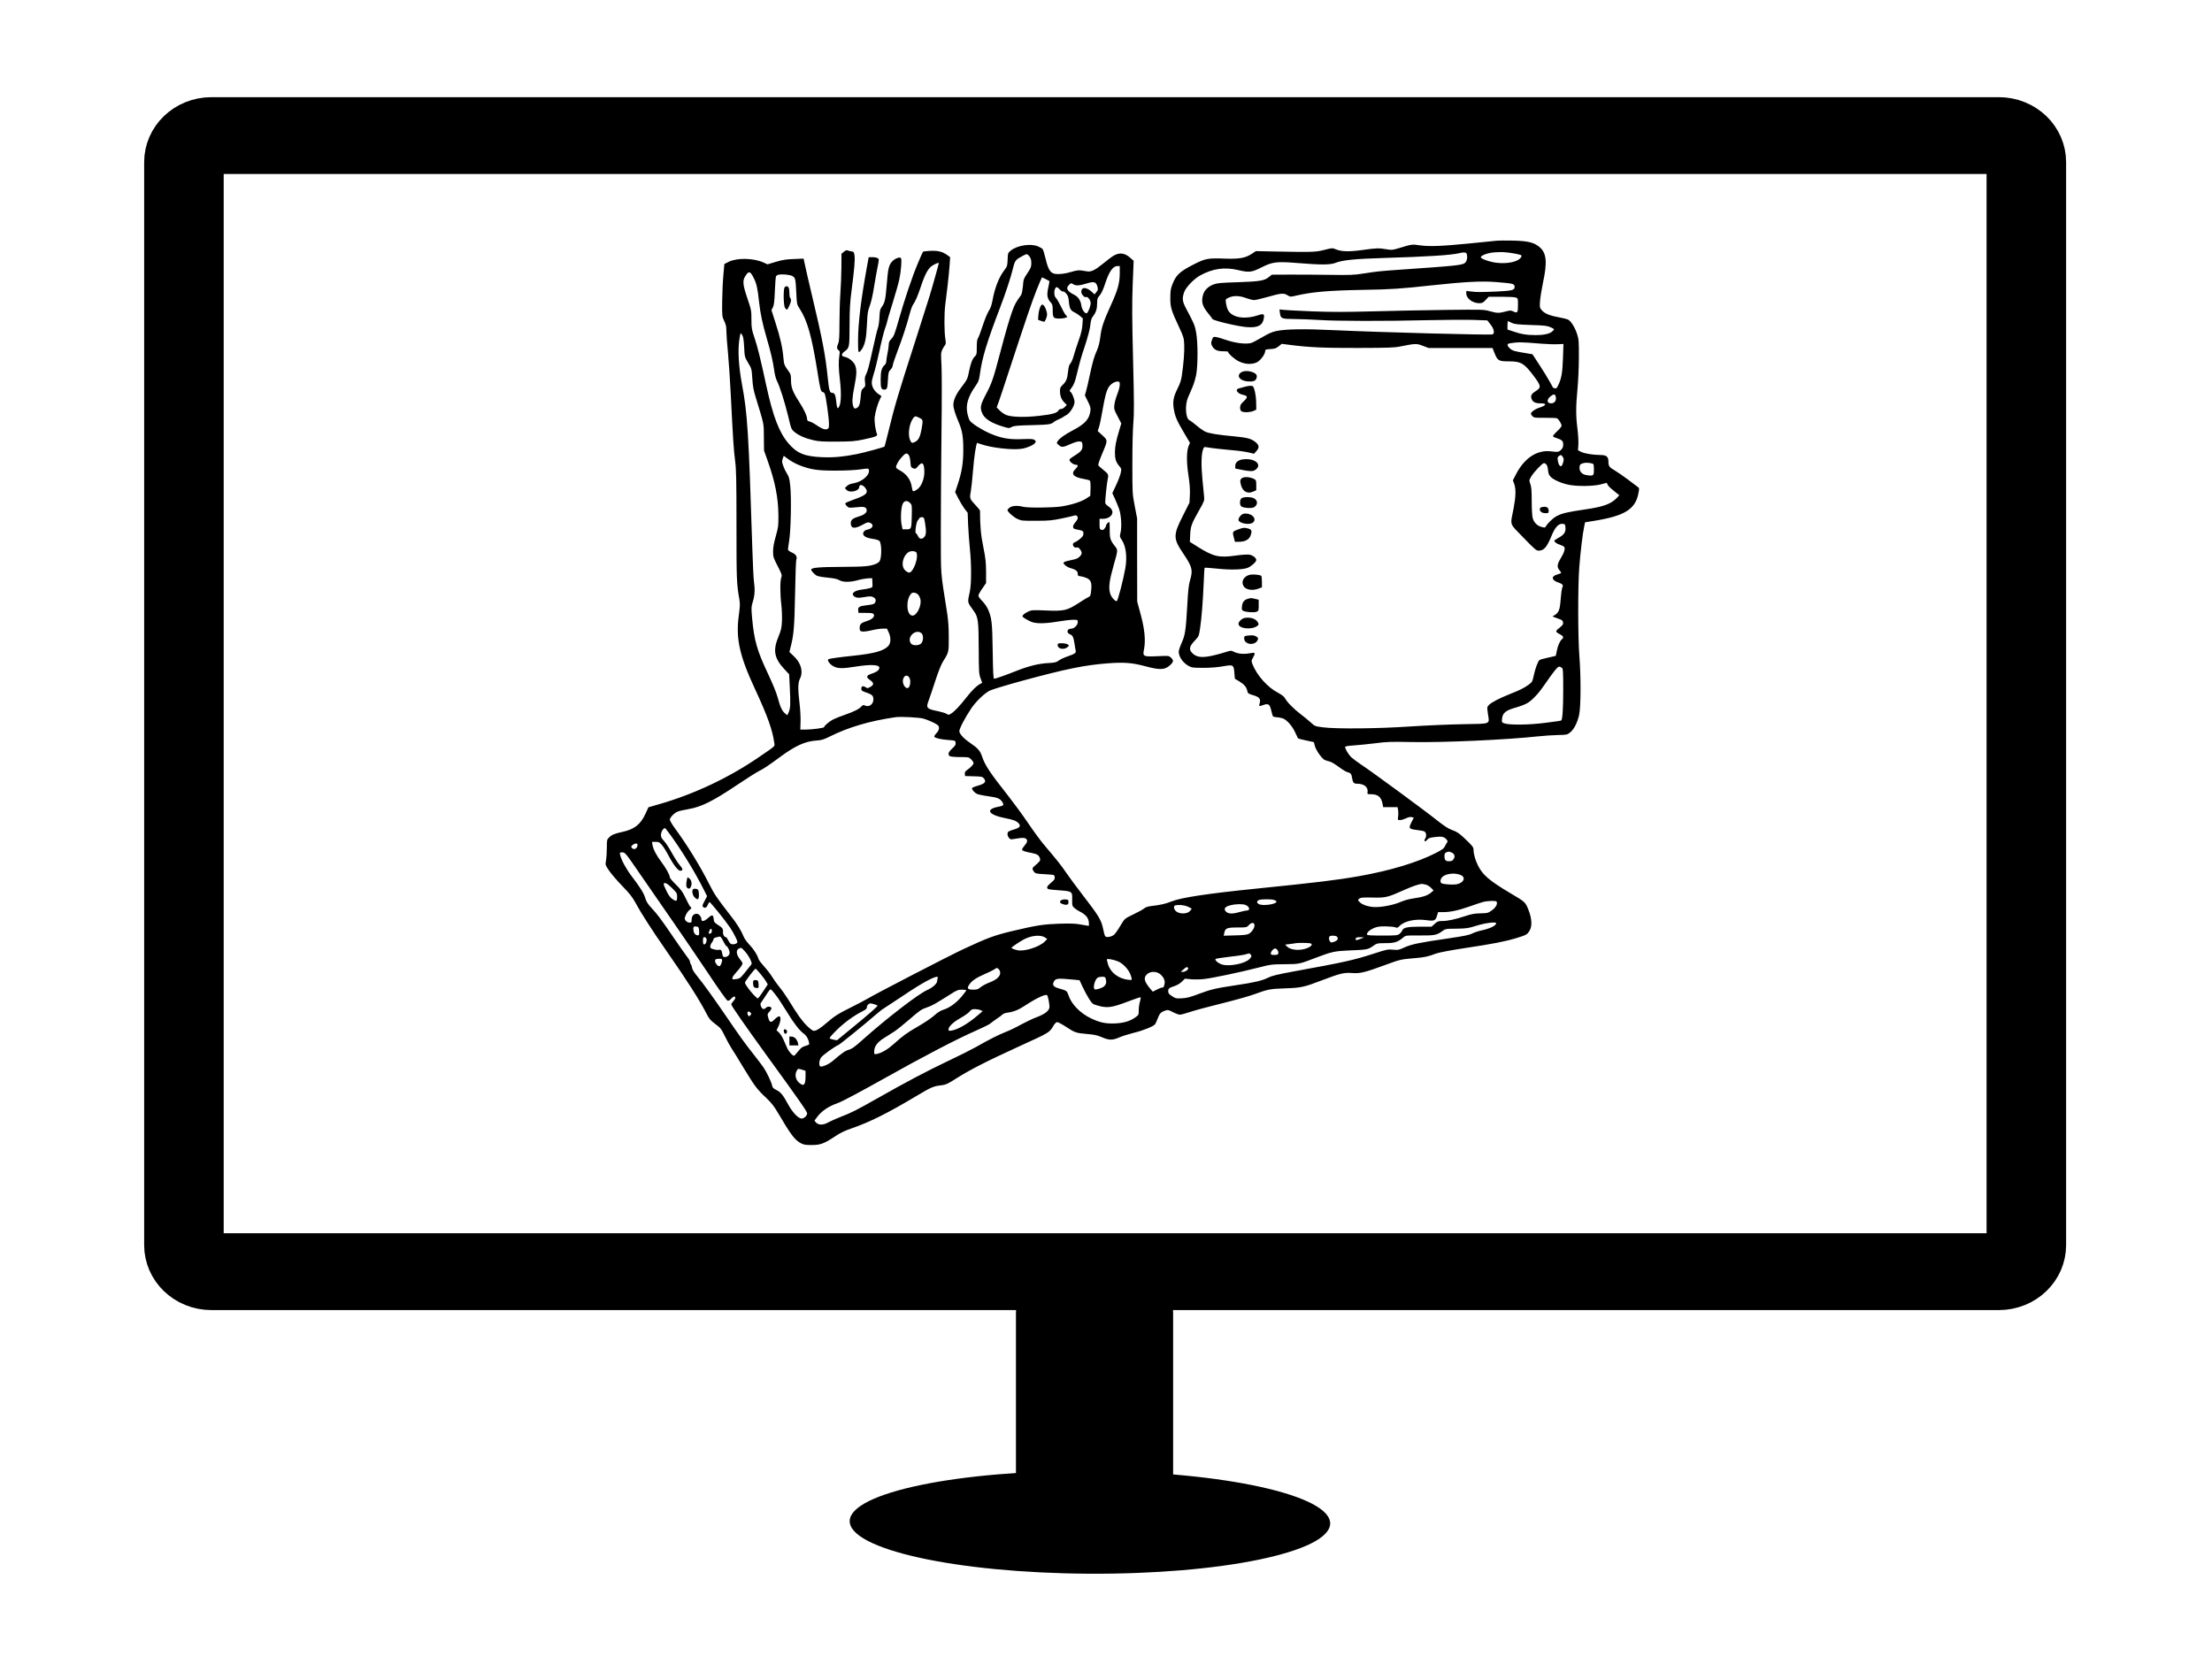 <?xml version="1.0" encoding="UTF-8" standalone="no"?>
<svg
   xmlns:dc="http://purl.org/dc/elements/1.1/"
   xmlns:cc="http://creativecommons.org/ns#"
   xmlns:rdf="http://www.w3.org/1999/02/22-rdf-syntax-ns#"
   xmlns:svg="http://www.w3.org/2000/svg"
   xmlns="http://www.w3.org/2000/svg"
   xmlns:sodipodi="http://sodipodi.sourceforge.net/DTD/sodipodi-0.dtd"
   xmlns:inkscape="http://www.inkscape.org/namespaces/inkscape"
   width="208.672mm"
   height="156.988mm"
   version="1.1"
   viewBox="0 0 739.39 556.256"
   id="svg2"
   inkscape:version="0.91 r13725"
   sodipodi:docname="library.svg">
  <sodipodi:namedview
     pagecolor="#ffffff"
     bordercolor="#666666"
     borderopacity="1"
     objecttolerance="10"
     gridtolerance="10"
     guidetolerance="10"
     inkscape:pageopacity="0"
     inkscape:pageshadow="2"
     inkscape:window-width="1920"
     inkscape:window-height="1113"
     id="namedview70"
     showgrid="false"
     inkscape:zoom="0.31358025"
     inkscape:cx="-383.83046"
     inkscape:cy="258.90915"
     inkscape:window-x="0"
     inkscape:window-y="24"
     inkscape:window-maximized="1"
     inkscape:current-layer="svg2"
     fit-margin-top="0"
     fit-margin-left="0"
     fit-margin-right="0"
     fit-margin-bottom="0"
     showborder="true"
     inkscape:showpageshadow="true"
     borderlayer="false" />
  <defs
     id="defs4">
    <filter
       id="b"
       style="color-interpolation-filters:sRGB">
      <feGaussianBlur
         result="result1"
         stdDeviation="1"
         id="feGaussianBlur7" />
      <feComposite
         in="result1"
         in2="result1"
         operator="in"
         result="result4"
         id="feComposite9" />
      <feBlend
         in="result1"
         in2="result4"
         mode="screen"
         result="result5"
         id="feBlend11" />
      <feGaussianBlur
         in="result5"
         result="result6"
         stdDeviation="8"
         id="feGaussianBlur13" />
      <feComposite
         in="result6"
         in2="result5"
         operator="atop"
         result="result8"
         id="feComposite15" />
      <feComposite
         in="result6"
         in2="result8"
         operator="in"
         result="fbSourceGraphic"
         id="feComposite17" />
      <feGaussianBlur
         in="fbSourceGraphic"
         result="result0"
         stdDeviation="2.5"
         id="feGaussianBlur19" />
      <feSpecularLighting
         lighting-color="#ffffff"
         in="result0"
         result="result1"
         specularConstant="1.5"
         specularExponent="45"
         id="feSpecularLighting21">
        <fePointLight
           x="-6000"
           y="-9000"
           z="21000"
           id="fePointLight23" />
      </feSpecularLighting>
      <feComposite
         in="result1"
         in2="fbSourceGraphic"
         operator="in"
         result="result2"
         id="feComposite25" />
      <feComposite
         in="fbSourceGraphic"
         in2="result2"
         k2="1"
         k3="1"
         operator="arithmetic"
         result="result4"
         id="feComposite27"
         k1="0"
         k4="0" />
      <feComposite
         in2="result4"
         operator="in"
         result="result91"
         id="feComposite29" />
      <feBlend
         in2="result91"
         mode="multiply"
         id="feBlend31" />
    </filter>
    <filter
       id="a"
       style="color-interpolation-filters:sRGB">
      <feGaussianBlur
         result="result1"
         stdDeviation="1"
         id="feGaussianBlur34" />
      <feComposite
         in="result1"
         in2="result1"
         operator="in"
         result="result4"
         id="feComposite36" />
      <feBlend
         in="result1"
         in2="result4"
         mode="screen"
         result="result5"
         id="feBlend38" />
      <feGaussianBlur
         in="result5"
         result="result6"
         stdDeviation="8"
         id="feGaussianBlur40" />
      <feComposite
         in="result6"
         in2="result5"
         operator="atop"
         result="result8"
         id="feComposite42" />
      <feComposite
         in="result6"
         in2="result8"
         operator="in"
         result="fbSourceGraphic"
         id="feComposite44" />
      <feGaussianBlur
         in="fbSourceGraphic"
         result="result0"
         stdDeviation="2.5"
         id="feGaussianBlur46" />
      <feSpecularLighting
         lighting-color="#ffffff"
         in="result0"
         result="result1"
         specularConstant="1.5"
         specularExponent="45"
         id="feSpecularLighting48">
        <fePointLight
           x="-6000"
           y="-9000"
           z="21000"
           id="fePointLight50" />
      </feSpecularLighting>
      <feComposite
         in="result1"
         in2="fbSourceGraphic"
         operator="in"
         result="result2"
         id="feComposite52" />
      <feComposite
         in="fbSourceGraphic"
         in2="result2"
         k2="1"
         k3="1"
         operator="arithmetic"
         result="result4"
         id="feComposite54"
         k1="0"
         k4="0" />
      <feComposite
         in2="result4"
         operator="in"
         result="result91"
         id="feComposite56" />
      <feBlend
         in2="result91"
         mode="multiply"
         id="feBlend58" />
    </filter>
  </defs>
  <g
     transform="translate(-130.307,-382.971)"
     id="g60">
    <path
       d="m 634.38,910.44 a 45.962,28.789 0 0 1 -45,28.78 45.962,28.789 0 0 1 -46.89,-27.57"
       id="path62"
       inkscape:connector-curvature="0"
       style="fill-opacity:0" />
    <g
       transform="translate(-78.792,47.477)"
       id="g64"
       style="fill:#0000cd">
      <ellipse
         transform="matrix(1,0.006,-0.029,1,0,0)"
         cx="597.81"
         cy="840.85"
         rx="80.301"
         ry="17.185"
         id="ellipse66"
         style="fill:#000000;filter:url(#a)" />
      <path
         transform="matrix(1.002,0,0,0.968,-1.468,310.03)"
         d="m 280.68,73.131 c -5.083,0 -9.176,4.093 -9.176,9.176 l 0,374.03 c 0,5.083 4.093,9.176 9.176,9.176 l 596.27,0 c 5.083,0 9.176,-4.093 9.176,-9.176 l 0,-374.03 c 0,-5.083 -4.093,-9.176 -9.176,-9.176 l -596.27,0 z M 567,475.071 c -2.586,0 -4.668,2.083 -4.668,4.67 l 0,56.965 c 0,2.586 2.082,4.668 4.668,4.668 l 16.559,0 c 2.586,0 4.67,-2.082 4.67,-4.668 l 0,-56.965 c 0,-2.586 -2.083,-4.67 -4.67,-4.67 l -16.559,0 z"
         id="path68"
         inkscape:connector-curvature="0"
         style="fill-opacity:0;stroke:#000000;stroke-width:26.534;stroke-linecap:round;stroke-linejoin:round;filter:url(#b)" />
    </g>
  </g>
  <g
     id="g5511"
     transform="matrix(5.509,0,0,5.509,209.803,75.945)" />
  <g
     id="g5513"
     transform="matrix(5.509,0,0,5.509,209.803,75.945)" />
  <g
     id="g5515"
     transform="matrix(5.509,0,0,5.509,209.803,75.945)" />
  <g
     id="g5517"
     transform="matrix(5.509,0,0,5.509,209.803,75.945)" />
  <g
     id="g5519"
     transform="matrix(5.509,0,0,5.509,209.803,75.945)" />
  <g
     id="g5521"
     transform="matrix(5.509,0,0,5.509,209.803,75.945)" />
  <g
     id="g5523"
     transform="matrix(5.509,0,0,5.509,209.803,75.945)" />
  <g
     id="g5525"
     transform="matrix(5.509,0,0,5.509,209.803,75.945)" />
  <g
     id="g5527"
     transform="matrix(5.509,0,0,5.509,209.803,75.945)" />
  <g
     id="g5529"
     transform="matrix(5.509,0,0,5.509,209.803,75.945)" />
  <g
     id="g5531"
     transform="matrix(5.509,0,0,5.509,209.803,75.945)" />
  <g
     id="g5533"
     transform="matrix(5.509,0,0,5.509,209.803,75.945)" />
  <g
     id="g5535"
     transform="matrix(5.509,0,0,5.509,209.803,75.945)" />
  <g
     id="g5537"
     transform="matrix(5.509,0,0,5.509,209.803,75.945)" />
  <g
     id="g5539"
     transform="matrix(5.509,0,0,5.509,209.803,75.945)" />
  <g
     style="fill:#000000;stroke:none"
     transform="matrix(0.027,0,0,-0.027,202.304,382.977)"
     id="g78">
    <path
       inkscape:connector-curvature="0"
       d="m 11040,11204 c -25,-2 -160,-16 -300,-30 -376,-38 -535,-44 -650,-28 -103,15 -100,16 -273,-37 -71,-21 -83,-22 -147,-11 -95,16 -120,15 -293,-9 -167,-23 -259,-21 -329,7 -47,19 -47,19 -145,-6 -108,-28 -153,-29 -608,-20 l -240,5 -48,-32 c -82,-54 -154,-67 -335,-61 -206,8 -243,1 -377,-67 -185,-93 -231,-137 -277,-261 -18,-46 -22,-80 -22,-159 -1,-115 12,-156 110,-365 54,-116 58,-130 62,-212 4,-87 -8,-242 -30,-388 -7,-53 -24,-100 -54,-160 -50,-100 -61,-161 -44,-256 15,-89 39,-143 127,-291 l 72,-122 -16,-38 c -27,-64 -28,-200 -3,-363 16,-105 21,-172 18,-243 l -5,-97 -82,-163 c -122,-241 -121,-281 8,-471 109,-162 119,-201 80,-331 -16,-54 -24,-127 -34,-320 -17,-299 -26,-357 -71,-456 -19,-42 -34,-88 -34,-103 0,-65 53,-140 125,-179 36,-20 55,-22 180,-22 91,0 176,7 244,19 127,22 132,20 140,-83 l 6,-71 54,-32 c 62,-38 90,-71 100,-119 6,-30 12,-35 67,-51 82,-24 101,-46 87,-98 -12,-45 -13,-45 45,-25 31,11 48,12 62,5 18,-10 24,-24 47,-119 8,-31 12,-34 53,-37 25,-2 59,-9 76,-14 50,-17 116,-90 154,-171 19,-41 36,-76 37,-78 2,-2 46,-14 99,-25 l 97,-21 12,-46 c 6,-26 32,-74 59,-110 43,-57 54,-65 99,-77 50,-12 64,-20 171,-97 27,-19 60,-38 75,-42 39,-9 49,-20 56,-66 11,-66 21,-77 66,-77 83,0 135,-42 127,-101 -4,-29 -4,-29 44,-29 85,0 126,-35 142,-122 l 7,-38 89,0 89,0 7,-36 c 3,-19 4,-55 0,-80 -6,-43 -5,-44 24,-44 16,0 49,10 73,21 30,15 53,20 71,15 l 26,-6 -25,-50 c -44,-87 -41,-90 85,-106 30,-3 62,-10 71,-15 23,-12 30,-58 12,-85 -23,-35 -5,-52 21,-20 17,22 33,28 92,35 88,11 116,6 145,-25 19,-21 21,-28 11,-42 -7,-9 -18,-28 -24,-42 -17,-34 -31,-44 -118,-89 -225,-115 -557,-216 -945,-285 -271,-48 -514,-78 -1285,-156 -599,-61 -923,-110 -1043,-159 -74,-29 -135,-43 -250,-56 -38,-4 -66,-14 -85,-29 -15,-13 -75,-46 -134,-74 -101,-49 -108,-54 -141,-109 -77,-127 -88,-141 -122,-158 -20,-9 -48,-15 -63,-13 -25,3 -28,8 -48,101 -24,113 -51,157 -262,431 -68,88 -155,206 -193,261 -65,96 -118,162 -275,347 -39,45 -128,166 -197,268 -69,102 -183,257 -252,345 -223,282 -284,374 -320,483 -22,68 -52,102 -140,162 -79,53 -131,107 -141,145 -6,26 65,165 149,290 57,84 162,185 228,218 31,15 212,70 403,122 537,146 772,194 1059,216 200,15 302,7 462,-36 186,-50 246,-47 313,18 39,37 40,56 6,88 -24,23 -31,24 -122,20 -229,-11 -231,-10 -211,88 21,107 6,253 -43,431 l -42,155 -1,515 0,515 -30,155 c -29,154 -29,156 -29,525 0,219 5,424 12,502 10,108 10,247 -3,775 -13,524 -14,698 -5,938 l 12,295 -42,37 c -50,45 -100,61 -152,49 -41,-10 -70,-28 -181,-118 -103,-84 -149,-106 -198,-99 -22,3 -57,9 -79,12 -27,4 -63,-1 -112,-16 -85,-26 -162,-35 -212,-26 -55,10 -83,55 -113,183 -14,59 -31,114 -37,122 -6,8 -30,23 -54,33 -91,41 -260,16 -342,-51 -34,-28 -35,-30 -38,-110 -3,-76 -5,-85 -38,-128 -69,-90 -120,-218 -149,-376 -12,-63 -25,-101 -47,-133 -16,-25 -50,-106 -74,-180 -24,-74 -50,-145 -59,-157 -11,-15 -15,-47 -15,-113 0,-80 -2,-93 -21,-110 -31,-27 -55,-86 -74,-184 -20,-101 -21,-102 -101,-208 -62,-81 -94,-153 -94,-211 0,-38 24,-116 59,-198 51,-118 64,-190 64,-358 0,-166 -19,-281 -72,-437 l -29,-87 38,-76 c 21,-41 56,-99 77,-128 l 40,-52 6,-155 c 4,-85 14,-218 22,-295 19,-183 19,-429 0,-520 -32,-150 -36,-130 49,-248 52,-72 59,-121 60,-467 1,-283 3,-309 22,-363 l 21,-58 -21,-11 c -48,-25 -102,-78 -169,-163 -87,-111 -152,-180 -194,-206 -30,-19 -34,-19 -56,-4 -13,8 -58,22 -98,31 -150,30 -160,40 -126,131 14,37 52,149 84,248 38,117 71,200 96,240 71,113 71,113 70,300 0,122 -6,208 -21,305 -84,535 -76,426 -77,1020 0,294 4,841 8,1215 5,374 5,748 0,830 -8,137 -7,154 10,190 11,22 26,47 34,56 11,14 12,28 3,84 -13,82 -14,302 -1,410 6,44 19,154 30,245 10,91 22,207 25,258 l 6,92 -40,29 c -56,40 -116,54 -210,49 -44,-3 -83,-7 -86,-11 -3,-3 -33,-70 -66,-149 -71,-170 -166,-453 -238,-708 -46,-161 -57,-190 -86,-220 -27,-28 -34,-44 -34,-75 -1,-22 -7,-69 -15,-105 -8,-36 -14,-79 -15,-96 0,-19 -8,-38 -21,-50 -37,-33 -49,-77 -49,-182 0,-104 7,-122 46,-122 33,0 38,15 44,122 5,89 8,100 33,126 15,15 27,39 27,51 0,13 24,87 54,165 62,162 125,353 156,476 12,47 30,96 40,110 32,47 57,104 99,230 50,150 89,222 139,254 37,24 82,42 82,32 0,-10 -83,-307 -117,-416 -19,-63 -99,-315 -178,-560 -212,-657 -252,-793 -330,-1113 -24,-98 -45,-180 -47,-182 -9,-9 -254,-76 -345,-94 -169,-33 -288,-44 -427,-38 -218,9 -313,48 -419,173 -114,134 -190,332 -273,714 -78,359 -106,471 -145,589 -36,107 -39,123 -39,229 0,111 -2,119 -50,262 -56,165 -61,216 -29,270 45,74 63,71 108,-19 35,-70 47,-121 66,-298 16,-145 42,-267 96,-452 48,-164 77,-289 90,-386 7,-55 21,-109 35,-137 36,-71 97,-264 140,-441 37,-157 38,-159 79,-193 54,-43 130,-77 230,-100 66,-16 118,-19 290,-18 185,1 224,4 330,26 153,33 179,43 170,66 -20,51 -35,160 -29,211 8,66 39,171 65,223 l 19,37 -40,28 c -49,35 -80,89 -80,139 0,20 11,69 24,108 14,39 45,166 70,281 24,116 56,242 70,281 14,39 26,78 26,85 0,8 30,109 66,224 36,116 74,248 84,295 22,100 34,250 22,267 -13,21 -77,-3 -111,-42 -41,-47 -50,-86 -66,-288 -15,-184 -24,-223 -62,-274 -20,-28 -24,-47 -28,-125 -2,-53 -10,-113 -20,-138 -9,-25 -36,-136 -60,-247 -49,-223 -65,-285 -89,-331 -12,-23 -15,-46 -10,-86 6,-51 5,-56 -20,-78 -24,-21 -28,-32 -34,-115 -8,-95 -22,-125 -62,-136 -14,-4 -22,3 -29,26 -17,47 -13,111 14,247 29,147 31,205 9,261 -19,47 -79,95 -130,105 -45,8 -44,34 1,68 59,45 59,48 60,321 1,209 5,283 27,450 33,253 42,363 34,419 -6,40 -10,44 -39,48 -18,3 -39,8 -48,12 -11,5 -27,-2 -45,-18 l -29,-24 -1,-174 c -1,-95 -7,-240 -13,-323 -6,-82 -11,-246 -11,-363 0,-166 -3,-220 -15,-249 -20,-47 -19,-69 4,-85 16,-11 17,-20 10,-63 -12,-78 -10,-164 7,-308 17,-141 15,-274 -6,-319 -24,-51 -30,-38 -44,86 -7,55 -20,76 -47,76 -29,0 -38,30 -54,185 -27,274 -67,484 -189,995 -41,173 -83,353 -92,399 l -18,83 -120,-5 c -96,-3 -143,-11 -224,-35 l -103,-31 -52,24 c -125,55 -325,58 -427,8 l -55,-28 -12,-135 c -7,-74 -14,-220 -15,-325 -2,-187 -1,-191 25,-245 21,-43 27,-70 27,-125 0,-38 9,-160 20,-271 10,-110 26,-340 34,-510 28,-558 37,-697 54,-824 14,-106 17,-227 17,-805 0,-677 2,-718 36,-913 9,-52 8,-86 -6,-190 -41,-290 5,-502 200,-921 157,-339 216,-506 238,-666 7,-45 23,-30 -193,-178 -376,-257 -803,-458 -1240,-583 l -125,-36 -34,-75 C 438,3976 364,3917 215,3884 114,3862 81,3848 47,3814 21,3788 20,3783 20,3685 20,3629 15,3559 10,3529 0,3476 0,3476 46,3406 c 26,-38 99,-124 163,-190 93,-96 127,-139 165,-209 66,-124 201,-334 384,-597 263,-378 409,-607 503,-790 27,-52 47,-75 103,-116 64,-48 73,-59 120,-155 28,-57 65,-124 82,-149 17,-25 84,-133 148,-240 136,-224 166,-265 279,-370 64,-61 96,-101 146,-186 161,-274 208,-336 286,-377 32,-17 57,-21 130,-21 108,0 155,17 290,107 64,43 122,71 204,99 225,77 451,190 815,408 179,106 200,115 305,127 45,5 74,18 160,73 182,116 383,219 781,401 408,187 385,173 445,271 11,18 28,34 38,36 10,2 60,-24 110,-57 113,-74 125,-78 262,-90 88,-7 126,-15 184,-40 91,-39 133,-39 218,-1 38,16 118,41 178,56 110,26 240,78 262,105 6,8 21,39 32,70 24,64 40,81 92,99 34,12 41,11 97,-18 34,-18 73,-32 87,-32 14,0 73,16 129,35 57,19 233,66 390,105 158,39 337,89 399,112 172,63 199,68 382,74 200,7 234,14 459,100 228,87 272,97 371,90 98,-8 160,7 407,98 194,71 194,71 370,86 125,11 156,17 270,59 33,12 187,41 360,67 339,51 493,81 633,124 120,37 128,42 157,87 36,58 31,153 -12,261 -39,97 -40,98 -225,207 -257,153 -340,223 -399,340 -33,65 -56,145 -56,195 0,31 -10,45 -77,111 -94,92 -126,114 -197,139 -37,12 -92,49 -176,115 -152,122 -810,605 -933,686 -51,34 -109,77 -131,97 -35,34 -75,101 -76,128 0,7 39,14 106,18 59,4 179,16 268,27 143,19 194,20 451,15 380,-8 1177,28 1560,70 77,8 190,16 252,17 108,2 112,3 150,33 47,38 87,116 110,215 22,97 24,467 3,734 -18,232 -19,856 -1,1095 13,178 43,424 61,506 l 11,51 107,17 c 385,62 517,144 554,346 11,56 10,62 -8,74 -10,8 -64,48 -118,89 -55,42 -128,92 -163,113 -73,42 -83,56 -83,113 0,60 -25,81 -97,81 -94,1 -200,18 -241,39 l -39,20 5,73 c 2,40 -3,129 -12,196 -20,157 -20,272 1,492 9,96 17,272 17,390 1,195 -1,221 -21,285 -24,77 -71,155 -107,179 -13,8 -66,22 -117,31 -114,20 -181,47 -215,89 -25,29 -26,35 -21,111 3,44 20,148 37,230 55,255 44,366 -43,440 -67,57 -145,76 -327,80 -85,2 -175,1 -200,-1 z m 200,-156 c 36,-6 75,-15 88,-19 20,-8 21,-11 10,-30 -34,-56 -166,-85 -306,-68 -83,10 -192,49 -192,68 0,22 85,54 160,60 86,7 148,5 240,-11 z m -576,-4 c 14,-38 6,-91 -18,-113 -32,-30 -97,-37 -806,-86 -254,-18 -274,-20 -450,-47 -121,-19 -166,-21 -425,-17 -159,2 -385,4 -502,3 l -211,-1 -32,-26 c -56,-48 -114,-58 -385,-67 -221,-7 -257,-10 -307,-29 -65,-25 -112,-72 -127,-128 -24,-86 -9,-140 64,-229 25,-31 49,-62 53,-70 11,-20 316,-92 424,-100 136,-11 196,20 211,106 11,58 -1,64 -73,40 -129,-43 -258,-37 -329,17 -37,29 -56,66 -66,135 -7,45 -6,47 26,63 59,31 135,31 219,0 41,-15 89,-27 105,-26 17,0 89,17 160,37 172,49 205,52 251,23 36,-22 37,-22 108,-5 197,46 413,64 821,71 359,6 475,14 856,56 422,45 611,55 797,41 208,-17 226,-21 230,-53 5,-47 -25,-55 -213,-64 -215,-9 -257,-9 -327,0 l -58,7 0,-30 c 0,-63 78,-122 161,-122 36,0 47,6 79,40 l 37,40 156,0 c 86,0 167,-4 181,-10 25,-9 26,-13 26,-87 0,-101 -6,-109 -54,-87 -35,17 -40,17 -100,1 -83,-22 -104,-21 -195,4 -74,21 -88,21 -541,16 -256,-3 -665,-11 -909,-18 -348,-9 -509,-9 -745,0 -166,7 -325,15 -355,18 l -54,6 6,-43 c 9,-71 18,-75 180,-76 78,-1 219,-6 312,-12 204,-14 815,-15 1350,-2 215,5 466,6 558,3 l 168,-6 39,-50 c 43,-53 55,-112 25,-123 -26,-11 -1402,26 -1960,52 -374,18 -602,14 -719,-11 -49,-10 -98,-32 -170,-75 -56,-32 -116,-65 -135,-71 -58,-20 -193,-5 -308,34 -56,20 -117,37 -135,39 -31,3 -34,0 -47,-38 -12,-34 -12,-44 0,-69 25,-50 63,-70 135,-70 35,0 64,-3 64,-6 0,-20 80,-93 132,-118 77,-39 166,-43 229,-11 43,23 99,99 99,136 0,20 6,22 65,26 53,3 71,9 102,34 l 38,31 100,-13 c 240,-31 419,-39 845,-38 368,1 448,3 520,18 193,38 203,39 283,8 l 72,-27 395,0 395,0 25,-64 c 38,-93 51,-101 177,-101 150,0 190,-24 308,-181 94,-126 96,-143 18,-192 -48,-30 -60,-57 -43,-96 14,-36 48,-51 110,-51 83,0 75,-24 -19,-55 -53,-17 -101,-53 -101,-75 0,-5 9,-19 20,-30 18,-18 33,-20 153,-19 72,0 140,-2 149,-6 20,-8 58,-69 58,-93 0,-9 -25,-40 -56,-68 -31,-29 -53,-57 -50,-63 3,-5 23,-15 44,-21 67,-22 82,-36 82,-80 0,-29 -7,-46 -26,-65 -28,-28 -40,-30 -130,-19 -168,19 -323,-83 -425,-278 l -42,-81 17,-46 c 22,-64 20,-154 -8,-301 -43,-223 -58,-177 122,-363 141,-146 160,-162 189,-161 66,2 99,40 160,187 43,104 86,150 136,145 30,-3 32,-6 35,-49 4,-56 -18,-87 -88,-125 -28,-15 -50,-31 -50,-35 0,-15 31,-38 67,-49 21,-7 44,-17 51,-23 22,-17 8,-68 -37,-143 -48,-79 -51,-111 -15,-153 19,-23 22,-32 12,-36 -7,-3 -31,-11 -53,-18 -68,-23 -55,-70 27,-96 50,-16 63,-33 47,-62 -6,-13 -15,-76 -20,-140 -9,-131 -23,-169 -71,-199 l -31,-19 24,-9 c 13,-6 42,-16 64,-24 31,-11 41,-19 43,-40 3,-27 -2,-34 -62,-82 -34,-27 -30,-39 25,-66 42,-22 49,-40 23,-61 -25,-21 -51,-80 -63,-143 -6,-33 -12,-61 -14,-63 -2,-1 -45,-11 -95,-22 -51,-10 -98,-24 -106,-30 -20,-17 -52,-104 -71,-193 -16,-74 -19,-79 -63,-112 -60,-43 -105,-65 -233,-116 -131,-52 -230,-104 -260,-136 -22,-24 -23,-27 -11,-107 19,-136 51,-123 -316,-130 -174,-3 -465,-16 -647,-28 -394,-27 -909,-32 -1075,-11 -102,13 -106,15 -150,56 -25,23 -81,69 -125,103 -90,68 -174,153 -199,201 -11,21 -38,42 -88,69 -129,67 -259,214 -314,351 -16,42 -16,45 5,82 35,63 31,69 -43,55 -72,-14 -145,-6 -196,20 -30,16 -36,15 -103,-6 -194,-59 -290,-72 -354,-48 -41,15 -83,59 -83,87 0,33 16,60 66,112 42,44 44,49 58,141 19,125 35,328 45,561 4,103 9,190 12,192 3,3 70,-2 149,-10 171,-19 327,-14 385,10 47,20 105,73 105,96 0,27 -45,61 -89,67 -23,3 -98,-2 -167,-12 -205,-29 -273,-13 -463,105 l -103,65 4,90 c 5,104 18,138 114,307 57,100 62,114 59,156 -3,26 -12,123 -21,216 -17,175 -15,314 7,375 11,31 14,33 48,27 69,-12 187,-25 312,-36 70,-5 159,-18 199,-27 l 72,-17 30,33 c 40,45 35,76 -19,117 -50,38 -98,50 -253,65 -201,18 -317,37 -362,59 -23,11 -72,45 -108,76 -36,31 -74,59 -86,64 -48,19 -60,186 -20,280 13,30 38,88 55,128 18,40 39,112 48,160 21,118 21,396 -1,517 -15,89 -26,114 -124,298 -47,88 -52,125 -25,203 19,58 121,165 195,206 158,87 302,108 471,69 138,-33 168,-29 287,30 142,72 189,78 457,56 285,-23 398,-23 465,3 87,34 235,49 593,60 539,16 835,35 935,59 56,14 87,12 94,-5 z m -5410,-38 c 15,-20 21,-43 21,-80 0,-46 -6,-61 -49,-125 -46,-69 -49,-77 -55,-161 -5,-49 -14,-98 -22,-108 -63,-87 -80,-117 -107,-192 -37,-102 -84,-262 -158,-544 -80,-304 -99,-358 -170,-492 -71,-135 -77,-169 -45,-241 31,-67 116,-120 262,-163 66,-20 70,-20 101,-3 27,15 69,19 248,23 217,6 239,9 275,40 11,9 40,25 65,35 25,11 47,22 50,26 3,3 20,14 38,23 45,23 102,114 102,162 0,41 -35,123 -56,131 -9,3 -3,17 21,48 25,33 40,70 60,152 45,183 50,203 108,378 35,108 58,197 63,245 6,60 13,82 34,110 36,46 50,91 50,162 0,46 5,64 21,81 28,30 52,78 79,162 47,145 96,215 150,215 l 30,0 0,-88 c 0,-121 -24,-208 -109,-394 -92,-202 -119,-282 -132,-398 -8,-64 -21,-116 -40,-161 -39,-88 -53,-138 -90,-309 -17,-80 -37,-169 -46,-198 l -15,-53 37,-75 c 32,-65 37,-82 31,-120 -13,-100 -67,-159 -213,-236 -107,-57 -166,-99 -190,-134 -17,-26 -16,-27 11,-50 36,-32 54,-30 147,12 52,23 91,34 112,32 29,-3 32,-6 35,-42 5,-57 -13,-81 -95,-132 -63,-40 -71,-48 -63,-64 14,-27 50,-50 77,-50 31,0 29,-21 -7,-55 -58,-56 -25,-98 94,-119 43,-7 82,-18 87,-23 5,-5 9,-50 7,-99 l -3,-89 -48,-32 c -60,-40 -178,-78 -305,-99 -109,-17 -414,-20 -477,-5 -69,18 -139,14 -169,-10 -14,-11 -26,-25 -26,-30 0,-21 74,-88 123,-110 49,-23 63,-24 232,-23 155,0 199,4 313,28 73,15 144,31 156,36 27,10 46,-4 46,-32 0,-9 -14,-33 -31,-52 -19,-22 -29,-44 -27,-58 3,-19 12,-24 63,-33 63,-11 73,-22 61,-70 -6,-22 -68,-72 -108,-88 -39,-14 -9,-75 31,-62 14,4 25,-2 40,-24 28,-39 26,-57 -7,-90 -21,-22 -45,-31 -100,-41 -40,-8 -80,-19 -89,-25 -15,-11 -14,-15 9,-38 14,-14 45,-31 68,-37 64,-17 90,-38 90,-70 0,-25 4,-28 44,-33 24,-4 60,-16 80,-27 42,-26 52,-60 41,-155 -5,-50 -11,-65 -25,-70 -10,-3 -65,-36 -123,-74 -150,-97 -184,-105 -407,-96 -163,7 -180,6 -221,-12 -24,-11 -52,-29 -62,-40 -18,-20 -17,-21 12,-42 17,-12 52,-31 78,-43 62,-28 171,-28 343,1 69,12 151,21 183,21 57,0 57,0 57,-30 0,-36 -44,-80 -81,-80 -53,0 -64,-51 -15,-70 33,-12 44,-35 56,-117 5,-37 12,-77 15,-88 7,-25 -15,-39 -108,-71 -38,-13 -85,-35 -103,-49 -29,-22 -46,-26 -128,-31 -117,-5 -245,-37 -401,-99 -141,-56 -254,-95 -271,-95 -9,0 -13,80 -17,338 -5,362 -12,420 -61,528 -14,29 -45,73 -70,98 -25,24 -46,53 -46,64 0,12 21,51 48,89 l 47,68 0,140 c -1,118 -6,166 -34,305 -31,149 -41,265 -41,450 0,6 -24,37 -54,68 -75,80 -76,84 -60,172 7,41 20,161 28,266 12,159 39,334 51,334 1,0 22,-7 45,-15 133,-47 405,-77 515,-56 68,13 143,47 159,74 9,15 7,21 -9,34 -17,12 -42,14 -151,10 -160,-7 -264,11 -400,70 -104,45 -227,124 -251,160 -9,14 -22,52 -29,85 -23,109 6,208 100,343 37,53 44,70 55,150 27,199 85,391 251,825 68,177 132,373 159,485 24,97 31,105 131,157 41,22 47,20 74,-16 z m -2937,-240 c 37,-19 40,-33 49,-216 6,-132 7,-136 41,-188 96,-147 151,-344 223,-797 31,-200 41,-235 63,-235 8,0 19,-10 25,-22 14,-31 52,-299 52,-371 0,-51 -3,-59 -22,-66 -28,-11 -67,4 -137,52 -28,20 -64,38 -81,42 -20,4 -30,13 -30,25 0,42 -36,120 -100,220 -80,124 -100,177 -100,269 0,57 -4,74 -25,102 -58,80 -62,89 -69,172 -10,122 -39,253 -97,431 l -51,160 18,35 c 14,28 19,73 24,201 4,91 10,173 14,182 4,9 20,19 34,21 48,9 138,0 169,-17 z m 3136,-37 c 23,-12 44,-23 46,-25 2,-1 -4,-37 -14,-80 -20,-91 -14,-133 25,-178 27,-30 30,-41 30,-100 0,-96 8,-106 81,-106 33,0 69,5 81,11 l 20,11 -20,21 c -12,12 -39,61 -61,108 -23,47 -50,94 -61,104 -22,20 -27,82 -10,116 15,26 25,24 57,-11 15,-17 33,-28 41,-25 7,3 25,-9 40,-27 22,-26 28,-45 33,-105 7,-80 22,-106 74,-129 17,-8 45,-27 64,-43 l 34,-30 -5,-78 c -4,-57 -16,-110 -48,-198 -23,-66 -51,-151 -61,-189 -10,-39 -29,-80 -40,-92 -16,-17 -23,-43 -29,-102 -9,-89 -23,-123 -69,-166 -25,-24 -31,-38 -31,-70 0,-62 16,-106 52,-143 l 32,-33 -24,-25 c -13,-14 -34,-25 -46,-25 -13,0 -28,-8 -33,-19 -17,-31 -78,-48 -241,-66 -176,-20 -330,-16 -401,9 -25,9 -63,35 -84,56 l -39,40 27,72 c 14,40 74,219 132,398 210,639 276,833 336,985 34,85 64,155 66,155 2,0 23,-10 46,-21 z m 637,-82 c 14,-42 13,-51 -11,-81 l -21,-27 -38,35 c -48,43 -98,56 -117,30 -8,-11 -11,-30 -8,-44 7,-29 42,-63 57,-54 19,12 58,-38 58,-75 0,-36 -30,-113 -47,-124 -21,-13 -61,42 -68,92 -9,66 -39,111 -94,138 -85,43 -102,80 -57,122 23,22 26,22 48,7 31,-22 80,-20 167,8 86,27 114,22 131,-27 z m 5135,-462 c 33,-15 76,-19 235,-25 170,-5 201,-9 244,-28 48,-22 48,-23 31,-42 -35,-38 -102,-55 -220,-55 -113,1 -174,11 -282,48 l -63,21 0,54 c 0,29 3,52 8,50 4,-2 25,-12 47,-23 z m -9528,-151 c 12,-20 18,-58 23,-148 6,-121 6,-121 49,-194 43,-72 44,-74 52,-195 6,-97 15,-147 45,-242 103,-339 97,-305 98,-485 l 2,-165 48,-135 c 90,-255 128,-447 130,-665 1,-130 -1,-148 -32,-259 -24,-84 -34,-140 -34,-190 0,-67 4,-78 57,-181 52,-101 55,-112 45,-140 -16,-40 -16,-204 0,-336 7,-58 10,-150 8,-205 -4,-86 -10,-111 -44,-194 -70,-170 -52,-266 74,-402 l 59,-63 8,-160 c 10,-204 8,-261 -13,-308 l -17,-39 -28,22 c -37,30 -60,77 -90,191 -16,61 -60,168 -117,290 -141,298 -176,419 -202,704 -11,123 -10,134 10,202 24,76 27,152 13,248 -5,33 -14,218 -20,410 -46,1445 -60,1668 -128,2030 -41,222 -53,418 -33,552 7,46 14,83 16,83 2,0 11,-12 21,-26 z m 9888,-105 c 72,-6 163,-9 204,-7 l 74,3 -6,-175 c -6,-182 -19,-255 -60,-338 -17,-35 -24,-41 -41,-36 -12,4 -21,7 -22,8 0,0 -18,33 -39,71 -21,39 -78,132 -127,207 l -89,136 -72,12 c -151,24 -176,31 -207,60 -39,37 -39,58 3,64 93,16 150,15 382,-5 z M 6370,9419 c 0,-22 -14,-75 -31,-117 -17,-43 -33,-102 -36,-132 -5,-51 -2,-62 41,-142 l 45,-87 -25,-83 c -41,-136 -54,-205 -54,-279 0,-77 13,-118 55,-167 27,-33 28,-35 16,-88 -7,-30 -33,-98 -58,-150 l -45,-96 31,-67 c 17,-37 40,-94 52,-126 27,-76 36,-223 19,-294 -12,-49 -11,-54 13,-89 53,-77 70,-210 47,-348 -26,-149 -95,-414 -108,-414 -23,0 -70,55 -81,96 -22,77 -11,157 49,369 47,164 47,170 13,213 -60,75 -68,99 -67,205 1,53 -2,97 -6,97 -13,0 -40,-30 -40,-45 0,-7 -8,-23 -18,-35 -13,-17 -24,-21 -40,-16 -20,7 -22,14 -22,72 l 0,64 43,0 c 24,0 56,8 74,19 59,36 56,93 -7,135 -27,18 -40,33 -40,49 0,49 21,244 31,289 13,56 9,64 -59,118 -29,23 -55,47 -58,55 -3,7 17,67 45,133 75,177 75,172 6,236 l -58,53 16,49 c 9,27 28,117 42,199 30,175 49,247 77,294 25,40 73,71 111,71 25,0 27,-3 27,-41 z m 5394,-135 c 19,-50 -6,-94 -53,-94 -56,0 -59,47 -5,89 32,25 50,27 58,5 z M 3890,9010 c 46,-23 46,-27 26,-141 -17,-92 -37,-134 -76,-154 -42,-22 -49,-19 -67,22 -30,74 -7,216 45,276 19,22 24,21 72,-3 z m -136,-455 c 14,-14 22,-50 28,-130 2,-23 10,-32 32,-40 26,-9 31,-6 61,29 39,46 61,44 71,-9 20,-108 -19,-238 -86,-282 -48,-33 -57,-30 -64,28 -13,93 -64,164 -152,211 -24,12 -44,29 -44,36 0,28 31,83 71,126 45,49 59,55 83,31 z m 8101,-29 c 13,-20 14,-32 5,-65 -6,-22 -15,-43 -21,-46 -18,-12 -38,16 -45,62 -6,38 -4,49 12,60 25,18 31,17 49,-11 z M 2408,8422 c 138,-53 224,-66 447,-65 118,0 242,6 302,15 98,14 102,14 107,-5 16,-61 -80,-147 -185,-166 -44,-7 -71,-18 -88,-36 l -25,-25 22,-22 c 41,-42 157,-14 157,38 0,32 39,29 69,-6 52,-63 25,-95 -130,-149 -59,-21 -110,-43 -111,-48 -6,-16 30,-53 52,-55 11,-1 52,1 92,6 82,9 109,3 118,-25 12,-37 -20,-67 -93,-89 -78,-23 -102,-43 -102,-86 0,-65 49,-71 145,-18 60,33 68,35 95,24 53,-22 32,-72 -35,-84 -25,-5 -39,-15 -48,-33 -18,-39 22,-67 114,-81 45,-7 78,-17 85,-27 27,-36 28,-199 2,-248 -5,-10 -25,-25 -43,-33 -78,-32 -133,-37 -425,-39 -283,-1 -380,-10 -380,-34 0,-16 42,-61 69,-75 15,-8 75,-19 134,-24 78,-8 118,-16 143,-31 46,-27 134,-28 230,-1 39,11 96,21 125,23 l 54,2 3,-57 c 3,-56 3,-56 -30,-66 -18,-6 -60,-13 -93,-17 -96,-11 -143,-46 -109,-80 24,-23 56,-28 120,-16 81,15 108,14 134,-7 18,-14 21,-25 17,-44 -8,-32 -23,-38 -116,-49 -86,-10 -103,-21 -99,-63 l 3,-31 89,0 c 71,0 91,-3 99,-16 18,-29 -14,-62 -79,-83 -77,-24 -94,-40 -94,-87 0,-33 3,-38 29,-44 17,-4 65,2 116,14 48,12 110,21 140,21 l 53,0 21,-45 c 30,-64 28,-134 -4,-169 -56,-61 -173,-94 -430,-121 -184,-19 -296,-35 -312,-44 -22,-12 23,-70 70,-91 53,-25 111,-25 267,0 196,31 304,24 293,-20 -8,-29 -33,-47 -93,-67 -70,-23 -75,-43 -21,-80 49,-34 50,-59 2,-85 -31,-18 -35,-18 -58,-3 -31,21 -53,13 -53,-18 0,-18 8,-28 30,-36 17,-6 44,-16 61,-23 44,-16 59,-35 59,-72 0,-65 -57,-104 -109,-76 -14,7 -23,4 -37,-11 -30,-34 -92,-65 -200,-103 -56,-19 -124,-46 -152,-60 -47,-24 -112,-79 -112,-95 0,-11 -151,-31 -230,-31 l -65,0 3,94 c 2,52 -3,153 -12,225 -22,183 -21,262 5,313 43,84 13,193 -76,277 l -55,52 14,57 c 40,153 48,244 56,657 4,226 11,418 15,428 15,35 -4,68 -51,88 -25,11 -47,26 -50,33 -3,7 3,55 12,107 22,126 30,530 15,681 -10,96 -16,120 -41,158 -31,49 -60,121 -60,151 0,10 4,29 10,43 l 10,26 60,-44 c 33,-25 95,-58 138,-74 z m 9815,22 c 14,-4 17,-17 17,-74 0,-78 -4,-81 -89,-69 -59,8 -93,46 -89,98 3,31 8,38 38,48 32,11 77,10 123,-3 z m -571,-11 c 9,-10 18,-42 20,-71 4,-40 12,-60 33,-82 35,-36 125,-77 217,-97 105,-23 311,-21 405,4 l 72,19 10,-22 c 5,-12 28,-37 51,-55 23,-19 54,-44 68,-56 l 27,-21 -30,-32 c -73,-77 -167,-111 -403,-145 -212,-31 -279,-47 -344,-82 -46,-25 -110,-86 -133,-127 -9,-16 -15,-17 -54,-6 -56,15 -95,56 -110,114 -6,25 -11,118 -11,208 0,127 -4,173 -17,209 -16,47 -16,47 11,93 33,56 138,166 158,166 8,0 22,-8 30,-17 z M 3774,7956 c 23,-22 24,-27 21,-166 -4,-159 -4,-160 -72,-160 l -42,0 -12,58 c -15,74 -7,217 15,260 20,39 56,43 90,8 z m 185,-245 c 18,-111 15,-154 -13,-180 -30,-29 -59,-21 -76,19 -7,17 -17,30 -22,30 -18,0 2,143 23,163 11,10 19,22 19,27 0,6 13,10 29,10 27,0 28,-2 40,-69 z m -111,-363 c 28,-28 4,-148 -43,-219 -29,-44 -49,-45 -92,-7 -71,65 -9,238 86,238 20,0 42,-5 49,-12 z m 25,-525 c 9,-9 22,-34 28,-55 21,-79 -46,-215 -102,-206 -71,10 -79,197 -12,271 19,21 56,16 86,-10 z m 41,-478 c 28,-22 27,-99 -3,-128 -29,-29 -104,-30 -126,-1 -57,75 54,186 129,129 z m 7929,-429 c 15,-12 17,-38 17,-278 0,-227 -9,-360 -24,-375 -2,-3 -91,-16 -198,-29 -207,-27 -452,-29 -512,-5 -27,11 -28,14 -23,58 8,71 47,102 172,137 55,15 121,41 147,58 63,40 139,123 217,238 95,140 152,210 170,210 9,0 24,-7 34,-14 z M 3768,5787 c 16,-32 8,-100 -13,-117 -33,-28 -82,46 -68,102 14,55 58,63 81,15 z m 169,-500 c 57,-16 148,-57 177,-79 29,-22 23,-65 -14,-103 -18,-18 -29,-38 -26,-44 11,-17 84,-33 176,-40 84,-6 85,-6 88,-34 3,-23 -5,-37 -42,-71 -50,-45 -59,-78 -27,-96 11,-5 68,-10 126,-10 104,0 107,-1 136,-29 16,-16 29,-37 29,-46 0,-17 -38,-57 -84,-88 -20,-14 -26,-26 -24,-45 l 3,-27 107,-3 c 102,-3 108,-4 128,-29 31,-40 10,-63 -79,-88 -39,-11 -71,-25 -71,-30 0,-19 31,-55 60,-70 16,-8 80,-22 142,-30 119,-16 150,-29 178,-79 19,-33 11,-39 -70,-55 -68,-14 -101,-41 -79,-67 22,-27 89,-53 180,-70 99,-19 139,-34 167,-64 31,-33 14,-56 -56,-76 -31,-9 -63,-21 -69,-26 -19,-15 -16,-52 5,-78 18,-22 21,-22 88,-10 89,16 125,11 135,-17 6,-18 1,-31 -26,-64 -19,-22 -35,-47 -35,-55 0,-14 37,-26 131,-44 59,-11 82,-29 92,-69 6,-23 -3,-35 -74,-95 -24,-20 -24,-38 0,-67 17,-21 29,-24 129,-29 61,-3 113,-8 115,-10 18,-20 16,-51 -5,-70 -13,-11 -35,-31 -50,-45 -32,-28 -36,-50 -10,-60 9,-4 70,-11 135,-15 156,-11 161,-14 158,-113 -2,-69 0,-79 22,-101 14,-13 46,-36 73,-49 72,-37 105,-76 111,-131 3,-25 2,-46 -2,-46 -5,0 -47,7 -94,16 -68,13 -124,15 -266,11 -200,-7 -282,-19 -589,-92 -215,-51 -310,-86 -606,-225 -174,-81 -1090,-555 -1185,-613 -27,-16 -112,-61 -188,-99 -170,-84 -221,-116 -317,-200 -80,-69 -126,-98 -159,-98 -12,0 -48,27 -84,63 -61,60 -112,131 -228,320 -30,49 -79,119 -109,155 -30,37 -71,93 -90,125 -19,33 -65,92 -101,132 -36,40 -69,83 -72,97 -12,46 -61,123 -114,177 -28,30 -59,72 -68,95 -30,76 -85,165 -163,263 -165,211 -202,265 -264,389 -115,228 -273,485 -426,693 -34,47 -62,94 -62,106 0,26 53,82 95,99 17,8 74,21 127,30 168,28 306,97 618,306 113,75 230,150 260,165 67,34 112,64 252,167 201,149 322,204 465,213 60,4 87,12 160,48 234,117 498,195 818,241 59,9 291,-3 342,-17 z M 827,3818 c 144,-203 292,-447 397,-657 l 37,-73 -31,-60 c -28,-52 -30,-62 -18,-74 20,-20 44,-9 58,27 7,16 16,32 20,34 8,5 195,-226 257,-318 20,-29 49,-81 66,-116 29,-62 30,-64 11,-78 -10,-8 -32,-13 -49,-11 -23,2 -33,11 -50,46 -11,23 -25,42 -31,42 -21,0 -38,32 -36,64 3,40 -4,50 -64,89 -44,29 -49,36 -52,75 -4,52 -19,54 -71,7 -47,-42 -81,-47 -81,-10 0,29 -32,65 -58,65 -36,0 -62,-29 -62,-71 0,-35 -3,-39 -25,-39 -35,0 -68,35 -59,63 13,42 34,75 60,96 24,19 26,23 11,34 -9,6 -36,55 -60,107 -38,80 -57,107 -121,170 -42,41 -76,81 -76,90 0,29 -48,116 -104,190 -63,83 -101,156 -111,213 l -6,37 45,0 c 39,0 48,-4 78,-39 19,-22 55,-80 81,-130 63,-119 122,-193 149,-189 34,5 31,23 -11,72 -22,25 -66,94 -98,152 -32,59 -75,124 -95,145 -27,28 -38,48 -38,70 0,42 26,88 51,89 3,0 42,-51 86,-112 z m -427,-94 c 0,-47 -44,-70 -71,-38 -11,14 -10,19 10,35 28,23 61,25 61,3 z m 10074,-94 c 35,-13 50,-44 35,-72 -16,-31 -28,-38 -64,-38 -41,0 -55,16 -55,62 0,31 5,41 23,48 29,12 31,12 61,0 z M 437,3353 c 106,-153 287,-415 403,-583 117,-168 312,-455 434,-637 121,-183 229,-335 240,-339 13,-4 27,3 47,26 28,30 49,33 49,6 0,-7 -11,-25 -25,-40 -14,-15 -25,-32 -25,-38 0,-16 171,-262 443,-638 405,-557 497,-690 497,-712 0,-32 -47,-71 -77,-63 -44,11 -108,82 -159,175 -62,116 -93,153 -148,179 -35,18 -45,28 -50,54 -8,42 -66,164 -107,225 -18,26 -73,99 -123,162 -106,134 -164,214 -344,478 -158,231 -274,392 -354,490 -37,45 -61,84 -63,104 -3,17 -9,36 -15,42 -5,5 -10,19 -10,29 0,11 -15,38 -34,61 -18,23 -93,129 -166,236 -157,231 -205,295 -280,375 -41,44 -61,75 -73,116 -19,64 -62,133 -166,269 -72,95 -133,207 -146,268 -6,31 -6,32 27,32 34,0 39,-6 225,-277 z m 10161,-7 c 61,-32 24,-99 -63,-112 -47,-7 -147,0 -178,12 -22,8 -22,46 1,73 40,50 169,64 240,27 z M 827,3188 c 60,-59 63,-65 63,-110 0,-55 -10,-60 -60,-25 -22,14 -45,46 -66,87 -47,98 -50,110 -22,110 14,0 45,-22 85,-62 z m 9334,42 c 19,-5 48,-24 65,-41 l 29,-31 -35,-29 c -40,-34 -100,-53 -219,-70 -48,-7 -111,-24 -147,-40 -90,-41 -252,-72 -341,-66 -78,6 -147,31 -178,66 -19,22 -19,23 0,37 21,16 41,17 200,14 127,-2 164,8 349,91 103,47 190,77 226,78 8,1 31,-4 51,-9 z M 8284,3040 c 14,-5 26,-14 26,-20 0,-33 -170,-57 -219,-30 -28,14 -27,38 2,50 30,12 160,12 191,0 z m 2751,-20 c 16,-26 -8,-72 -57,-107 -47,-34 -53,-36 -141,-38 -73,-1 -112,-8 -190,-34 -124,-41 -217,-61 -286,-61 -47,0 -58,-4 -92,-35 l -39,-35 -146,0 c -156,0 -207,-12 -219,-51 -4,-10 -18,-28 -32,-39 -24,-18 -40,-20 -214,-20 -147,0 -189,3 -189,13 0,26 31,55 82,78 44,19 70,23 148,23 52,-1 107,-6 121,-12 23,-9 30,-7 49,13 60,64 192,94 333,76 103,-14 116,-8 136,59 l 12,40 65,0 c 87,0 193,23 327,71 62,22 135,47 162,54 60,16 161,19 170,5 z m -3108,-41 c 49,-19 62,-69 17,-69 -14,0 -59,-10 -99,-21 -78,-23 -132,-21 -160,7 -33,34 -13,63 56,79 67,17 149,18 186,4 z m -716,-20 c 27,-12 49,-25 49,-28 0,-4 -12,-18 -26,-32 -35,-32 -119,-34 -161,-3 -34,25 -43,70 -16,77 44,11 108,5 154,-14 z m 827,-229 c 4,-33 -35,-91 -73,-110 -21,-11 -71,-16 -169,-18 l -139,-4 7,34 c 11,59 33,68 163,68 113,0 114,0 141,29 33,36 66,36 70,1 z m 2992,22 c 0,-28 -74,-65 -175,-87 -44,-9 -100,-28 -125,-41 -35,-18 -101,-31 -290,-59 -365,-53 -455,-72 -543,-111 -71,-33 -82,-35 -145,-29 -63,6 -78,3 -237,-49 -252,-81 -358,-105 -995,-221 -200,-37 -267,-53 -312,-76 -73,-37 -175,-61 -393,-93 -259,-39 -312,-51 -462,-107 -108,-41 -154,-53 -213,-56 -70,-4 -78,-3 -122,26 -39,25 -48,36 -48,60 0,35 10,43 79,66 32,11 68,32 90,54 l 37,37 75,-7 c 41,-4 112,-3 159,2 102,11 453,85 675,142 154,39 167,41 325,42 183,1 183,1 398,84 182,69 225,79 392,86 229,9 243,12 302,53 53,37 54,37 158,38 113,0 151,13 219,69 31,27 31,27 198,26 186,-2 217,4 282,51 45,32 45,32 180,33 126,2 145,5 251,38 111,34 240,50 240,29 z m -9868,-90 c 6,-57 -3,-69 -36,-54 -17,8 -27,22 -32,46 -9,51 -1,64 34,58 28,-4 30,-8 34,-50 z m 158,-7 c 0,-12 -7,-26 -16,-29 -25,-9 -28,0 -14,34 14,33 30,31 30,-5 z m 4125,-79 27,-18 -28,-30 c -67,-69 -257,-130 -344,-109 -45,11 -70,22 -70,30 0,8 112,83 160,107 94,47 201,55 255,20 z m 3615,9 c 20,-24 7,-47 -35,-62 -36,-12 -41,-12 -52,4 -17,22 -17,60 0,66 26,11 75,6 87,-8 z m -7597,-58 c 16,-31 32,-57 37,-57 14,0 40,-55 40,-84 0,-29 -30,-54 -63,-52 -17,1 -23,9 -27,36 -8,49 -16,58 -43,53 -13,-3 -42,0 -65,7 -34,9 -42,15 -42,34 0,13 9,35 20,49 11,14 20,32 20,41 0,9 12,18 28,22 15,3 32,7 37,9 21,7 31,-3 58,-58 z m -210,32 c 8,-28 -9,-69 -28,-69 -11,0 -15,11 -15,45 0,37 3,45 19,45 11,0 21,-9 24,-21 z m 8112,6 c -57,-24 -75,-27 -75,-12 0,22 11,27 59,26 l 46,-1 -30,-13 z m -637,-61 c 50,-14 -8,-60 -95,-76 -78,-14 -159,1 -193,37 l -22,23 59,7 c 32,4 63,8 68,10 18,6 159,5 183,-1 z M 1729,2404 c 47,-50 94,-142 82,-159 -49,-64 -121,-153 -135,-164 -9,-8 -27,-16 -39,-18 -12,-1 -31,-4 -42,-5 -37,-5 -26,29 28,88 52,57 77,93 77,112 0,5 -16,29 -35,53 -43,54 -48,109 -12,127 32,15 31,16 76,-34 z m 6594,15 c 8,-11 13,-29 10,-40 -4,-15 -14,-19 -49,-19 -37,0 -44,3 -44,20 0,23 33,60 54,60 8,0 21,-9 29,-21 z m -335,-51 c 18,-18 15,-33 -14,-61 -54,-54 -242,-92 -333,-67 -47,12 -99,56 -85,70 5,5 78,16 163,26 84,9 174,22 200,29 25,7 48,13 52,14 3,0 10,-4 17,-11 z M 1440,2260 c -7,-22 -19,-40 -27,-40 -21,0 -53,38 -53,64 0,21 5,25 38,28 51,4 58,-4 42,-52 z m 4911,19 c 62,-27 131,-102 153,-166 23,-66 22,-67 -33,-60 -118,14 -216,90 -246,190 -8,28 -15,55 -15,60 0,15 84,0 141,-24 z m 865,-81 c 10,-16 -33,-48 -65,-48 l -26,1 33,29 c 35,33 47,36 58,18 z m -2344,-15 c 10,-9 18,-29 18,-44 0,-45 -43,-85 -128,-118 -42,-16 -94,-43 -114,-60 -31,-26 -45,-31 -91,-31 -71,0 -82,14 -51,62 30,47 88,86 194,132 47,20 99,45 115,56 36,24 34,24 57,3 z m -2949,-59 c 30,-36 62,-80 72,-98 l 17,-32 -56,-84 c -32,-47 -60,-86 -64,-88 -20,-7 -162,164 -162,195 0,16 120,173 132,173 3,0 31,-30 61,-66 z m 4927,11 c 36,-19 67,-58 75,-96 7,-33 -12,-92 -26,-83 -5,3 -34,-7 -65,-23 l -55,-28 -30,35 c -79,92 -89,141 -38,184 35,30 93,35 139,11 z m -2734,-61 c -3,-9 -6,-24 -6,-34 0,-34 -52,-82 -125,-115 -113,-51 -499,-349 -792,-610 -101,-91 -138,-118 -178,-129 -46,-14 -81,-38 -200,-140 -53,-45 -145,-82 -157,-63 -15,23 -8,75 15,108 19,28 164,133 217,156 19,8 339,268 447,363 45,39 95,79 112,88 17,10 122,79 234,154 264,180 454,277 433,222 z m 2081,-11 c 10,-42 6,-63 -17,-88 -22,-24 -103,-50 -121,-40 -25,16 3,123 38,144 10,6 35,11 55,11 33,0 39,-4 45,-27 z m -398,-9 73,-7 38,-82 c 21,-45 56,-111 79,-147 38,-60 46,-67 94,-81 130,-39 181,-33 396,49 79,30 146,53 149,49 3,-3 0,-27 -8,-53 -8,-26 -15,-74 -15,-106 0,-57 -1,-60 -39,-87 -66,-48 -141,-71 -251,-77 -117,-5 -191,10 -300,62 -133,63 -244,176 -280,287 -18,54 -23,58 -117,84 -66,18 -84,40 -67,78 22,48 41,51 248,31 z M 2114,1860 c 24,-30 79,-115 125,-189 94,-155 163,-244 218,-285 28,-21 45,-45 57,-79 10,-27 14,-53 9,-56 -4,-4 -27,-13 -51,-20 -32,-9 -52,-24 -83,-64 -23,-29 -45,-53 -49,-55 -16,-6 -67,49 -87,95 -12,26 -33,74 -47,106 -14,32 -39,71 -55,86 l -30,28 25,52 c 29,65 32,121 6,121 -10,0 -33,-16 -52,-35 -44,-46 -62,-45 -78,5 -17,54 -16,60 14,91 16,17 24,34 21,43 -8,20 -51,21 -67,1 -7,-8 -20,-15 -30,-15 -22,0 -48,57 -34,75 5,6 22,32 38,56 75,116 78,120 93,107 8,-7 34,-37 57,-68 z m 2356,62 c 0,-5 -27,-40 -59,-79 -67,-79 -150,-139 -226,-162 -35,-11 -71,-34 -112,-71 -34,-31 -123,-91 -198,-134 -144,-83 -185,-113 -303,-219 -75,-67 -150,-111 -209,-123 -33,-6 -33,-6 -33,31 0,61 38,114 120,165 39,25 97,61 128,81 31,20 118,90 193,155 121,105 145,122 209,143 69,24 96,39 294,164 80,51 95,57 143,57 29,0 53,-4 53,-8 z m 1019,-120 c 6,-29 11,-67 11,-84 0,-46 -51,-88 -156,-128 -49,-18 -137,-60 -196,-92 -58,-33 -145,-75 -193,-93 -88,-35 -192,-87 -370,-188 -55,-31 -208,-108 -340,-170 C 3988,925 3730,789 3372,586 3096,430 3054,409 2915,355 c -60,-24 -130,-55 -155,-69 -59,-34 -118,-35 -148,-3 l -22,24 28,39 c 59,81 142,138 269,183 46,16 273,137 548,291 502,282 918,499 1160,605 82,36 158,74 170,84 11,10 47,36 80,59 34,22 67,47 74,55 7,9 34,19 59,22 82,11 140,35 232,96 133,87 244,138 261,120 4,-3 12,-30 18,-59 z m -2156,-53 c 20,-5 37,-14 37,-18 0,-11 -96,-96 -317,-277 l -184,-151 -40,7 c -22,4 -45,12 -50,17 -6,6 28,45 90,106 96,94 212,177 319,231 41,21 52,31 52,51 0,22 22,44 45,45 6,0 27,-5 48,-11 z m 1311,-72 29,-13 -59,-50 c -121,-105 -247,-178 -328,-191 -32,-5 -36,-3 -36,15 0,35 58,90 147,140 47,26 97,61 112,79 21,26 33,32 66,32 22,0 53,-5 69,-12 z m -2844,-33 c 11,-12 10,-18 -4,-32 -15,-15 -18,-15 -26,-2 -25,39 2,69 30,34 z m 640,-706 40,-13 0,-71 c 0,-45 -5,-77 -14,-90 -14,-17 -17,-18 -42,-4 -60,33 -85,108 -54,164 15,30 17,30 70,14 z"
       id="path80" />
    <path
       inkscape:connector-curvature="0"
       d="m 7866,9569 c -52,-41 -8,-98 83,-107 68,-6 100,3 112,35 14,38 3,59 -42,77 -57,23 -120,21 -153,-5 z"
       id="path82" />
    <path
       inkscape:connector-curvature="0"
       d="m 7920,9396 c -25,-8 -57,-17 -72,-20 -57,-13 -24,-65 49,-81 59,-12 61,-30 9,-78 -38,-36 -46,-49 -46,-80 0,-26 6,-39 19,-47 29,-15 109,-12 147,6 l 34,16 -1,82 c 0,44 -8,110 -17,146 -16,61 -20,65 -47,67 -17,1 -50,-4 -75,-11 z"
       id="path84" />
    <path
       inkscape:connector-curvature="0"
       d="m 7860,8489 c -41,-17 -60,-40 -60,-74 l 0,-32 83,-17 c 103,-20 137,-20 165,0 83,58 14,135 -118,133 -25,0 -56,-5 -70,-10 z"
       id="path86" />
    <path
       inkscape:connector-curvature="0"
       d="m 7890,8268 c -30,-16 -34,-34 -20,-88 22,-82 81,-114 149,-84 l 41,18 0,63 c 0,59 -2,63 -30,78 -43,22 -110,28 -140,13 z"
       id="path88" />
    <path
       inkscape:connector-curvature="0"
       d="m 7883,8018 c -31,-15 -33,-92 -4,-107 33,-18 124,-23 150,-9 53,28 53,86 1,113 -33,17 -114,19 -147,3 z"
       id="path90" />
    <path
       inkscape:connector-curvature="0"
       d="m 7903,7823 c -27,-5 -63,-48 -63,-74 0,-45 139,-71 180,-34 55,50 -25,124 -117,108 z"
       id="path92" />
    <path
       inkscape:connector-curvature="0"
       d="m 7842,7631 c -76,-26 -79,-31 -61,-98 l 15,-58 55,1 c 69,1 116,26 135,69 25,60 19,83 -23,94 -50,14 -59,14 -121,-8 z"
       id="path94" />
    <path
       inkscape:connector-curvature="0"
       d="m 7983,7068 c -84,-18 -120,-96 -70,-154 31,-35 107,-44 172,-19 l 45,17 0,68 c 0,38 -4,71 -9,75 -22,13 -99,20 -138,13 z"
       id="path96" />
    <path
       inkscape:connector-curvature="0"
       d="m 7954,6769 c -43,-12 -66,-41 -71,-93 -5,-37 -2,-46 15,-55 32,-17 133,-24 165,-12 26,10 27,13 27,80 l 0,69 -44,11 c -51,12 -50,12 -92,0 z"
       id="path98" />
    <path
       inkscape:connector-curvature="0"
       d="m 7918,6533 c -34,-5 -78,-46 -78,-72 0,-62 163,-80 234,-26 16,12 18,19 8,39 -21,46 -91,72 -164,59 z"
       id="path100" />
    <path
       inkscape:connector-curvature="0"
       d="m 7943,6313 c -28,-4 -33,-8 -33,-32 0,-82 140,-97 169,-17 7,17 3,25 -18,38 -25,17 -49,19 -118,11 z"
       id="path102" />
    <path
       inkscape:connector-curvature="0"
       d="m 5607,6213 c -12,-11 -8,-31 9,-47 22,-22 77,-20 105,4 24,20 24,20 5,35 -20,15 -107,21 -119,8 z"
       id="path104" />
    <path
       inkscape:connector-curvature="0"
       d="m 2222,10628 c -19,-19 -16,-228 4,-256 8,-12 18,-22 23,-22 11,0 51,88 51,115 0,13 -4,27 -10,30 -5,3 -10,32 -10,64 0,55 -11,81 -35,81 -6,0 -16,-5 -23,-12 z"
       id="path106" />
    <path
       inkscape:connector-curvature="0"
       d="m 5385,10382 c -9,-20 -20,-64 -22,-97 l -5,-60 34,-13 c 19,-6 37,-12 41,-12 12,0 37,59 37,89 0,41 -28,109 -50,121 -14,7 -20,2 -35,-28 z"
       id="path108" />
    <path
       inkscape:connector-curvature="0"
       d="m 11588,7903 c -10,-2 -18,-13 -18,-23 0,-30 28,-50 71,-50 36,0 39,2 39,28 0,46 -31,61 -92,45 z"
       id="path110" />
    <path
       inkscape:connector-curvature="0"
       d="m 5648,3039 c -10,-5 -18,-16 -18,-23 0,-17 51,-39 82,-34 18,2 23,9 23,33 0,27 -3,30 -35,32 -19,2 -43,-2 -52,-8 z"
       id="path112" />
    <path
       inkscape:connector-curvature="0"
       d="m 1006,3263 c -5,-44 -3,-60 9,-72 42,-42 77,62 35,107 -11,12 -24,22 -29,22 -5,0 -11,-26 -15,-57 z"
       id="path114" />
    <path
       inkscape:connector-curvature="0"
       d="m 1087,3173 c -17,-16 -6,-75 18,-98 40,-41 55,-33 55,28 0,29 -5,58 -12,65 -13,13 -50,16 -61,5 z"
       id="path116" />
    <path
       inkscape:connector-curvature="0"
       d="m 1837,2044 c -11,-12 -8,-69 5,-82 7,-7 23,-12 36,-12 21,0 23,3 20,48 -3,42 -6,47 -28,50 -14,2 -29,0 -33,-4 z"
       id="path118" />
    <path
       inkscape:connector-curvature="0"
       d="m 2210,1423 c 0,-10 4,-24 9,-32 14,-22 42,9 29,32 -12,22 -38,22 -38,0 z"
       id="path120" />
    <path
       inkscape:connector-curvature="0"
       d="m 2280,1296 0,-56 56,0 56,0 -6,28 c -11,45 -40,77 -74,80 l -32,3 0,-55 z"
       id="path122" />
    <path
       inkscape:connector-curvature="0"
       d="m 3246,10913 c -78,-423 -116,-730 -116,-947 0,-124 2,-145 15,-140 8,3 24,21 35,39 38,61 52,134 60,300 6,140 11,169 34,230 16,41 38,134 52,225 14,85 34,200 45,254 20,96 20,101 3,113 -10,7 -39,13 -65,13 l -47,0 -16,-87 z"
       id="path124" />
  </g>
</svg>

